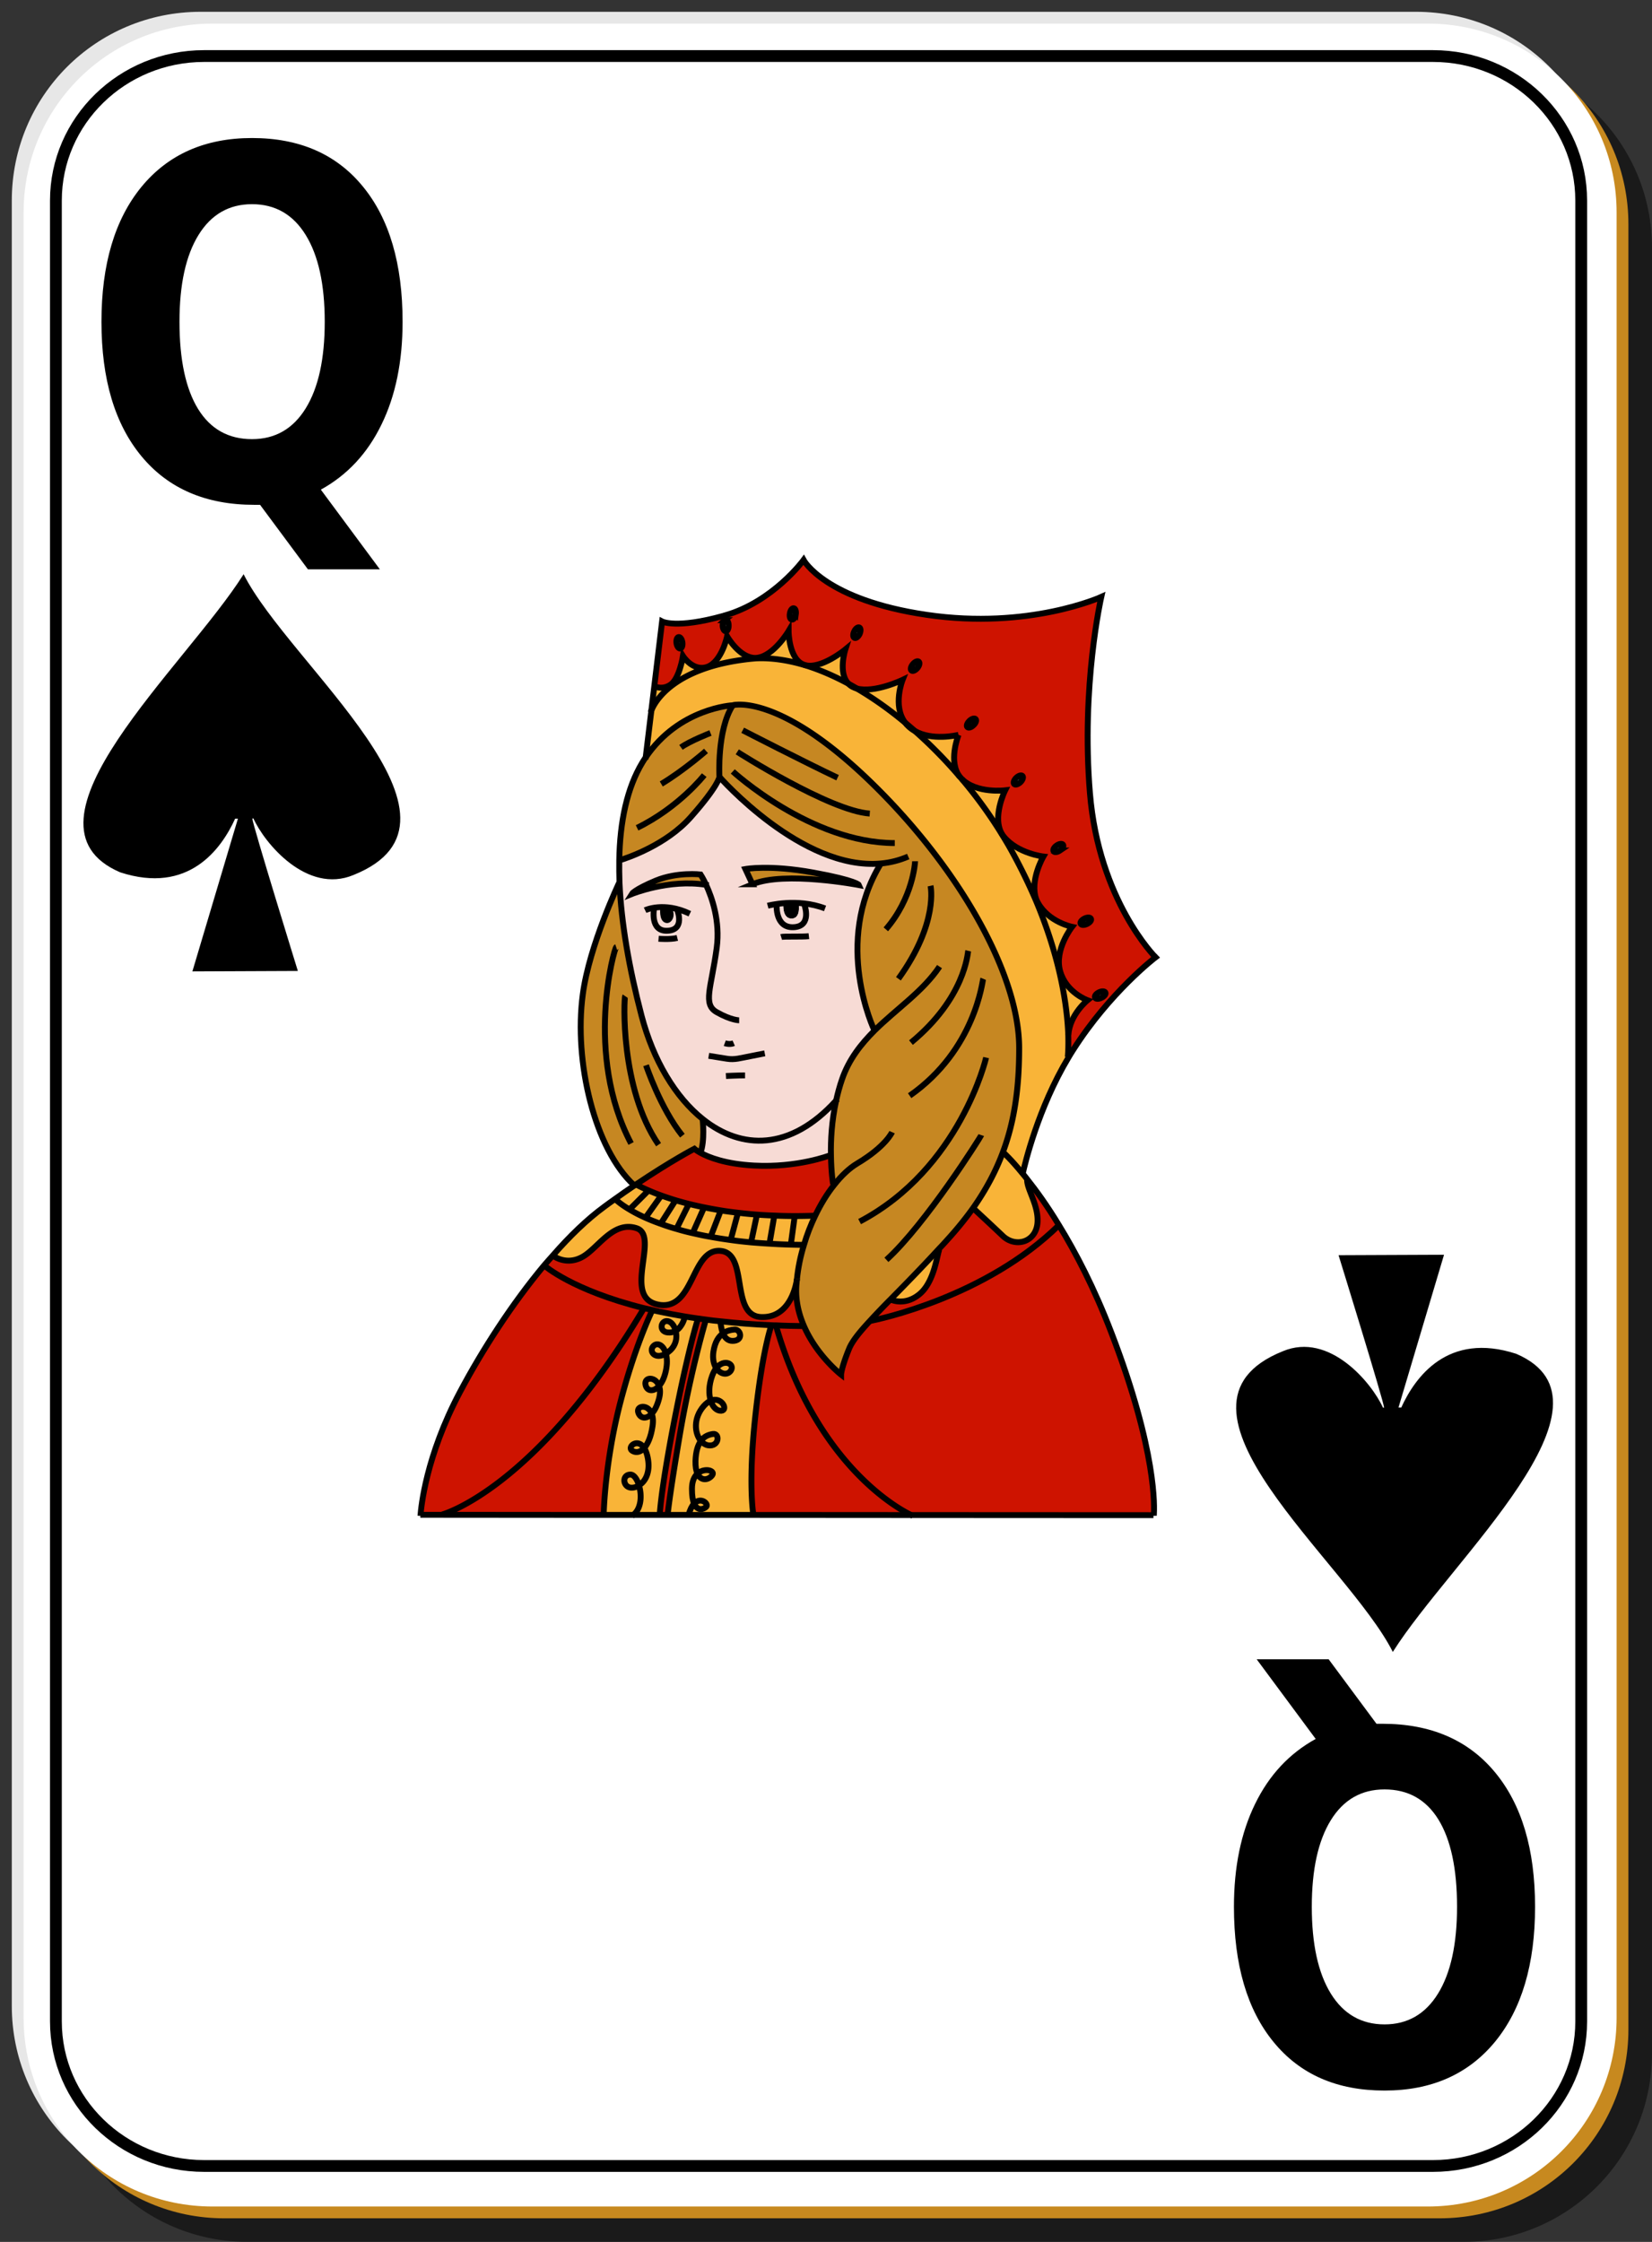 <svg xmlns="http://www.w3.org/2000/svg" width="140" height="190" xml:space="preserve"><rect width="100%" height="100%" fill="#333333" stroke="none"/><path fill-opacity=".498" d="M21 5h103c8.864 0 16 7.136 16 16v153c0 8.864-7.136 16-16 16H21c-8.864 0-16-7.136-16-16V21c0-8.864 7.136-16 16-16z"/><path fill="#E7E7E7" d="M17 1h103c8.864 0 16 7.136 16 16v153c0 8.864-7.136 16-16 16H17c-8.864 0-16-7.136-16-16V17C1 8.136 8.136 1 17 1z"/><path fill="#C7891F" d="M19 3h103c8.864 0 16 7.136 16 16v153c0 8.864-7.136 16-16 16H19c-8.864 0-16-7.136-16-16V19c0-8.864 7.136-16 16-16z"/><path fill="#FFF" d="M18 2h103c8.864 0 16 7.136 16 16v153c0 8.864-7.136 16-16 16H18c-8.864 0-16-7.136-16-16V18C2 9.136 9.136 2 18 2z"/><path d="M22.039 42.783h-.499c-4.087 0-7.266-1.367-9.536-4.099-2.271-2.733-3.406-6.537-3.406-11.414 0-4.862 1.129-8.673 3.389-11.433 2.27-2.76 5.394-4.139 9.37-4.139 4.021 0 7.149 1.366 9.387 4.099 2.248 2.732 3.373 6.557 3.373 11.473 0 3.376-.598 6.283-1.794 8.721-1.185 2.438-2.896 4.273-5.133 5.506l5 6.751h-6.097l-4.054-5.465m-.682-25.479c-1.949 0-3.461.871-4.535 2.612-1.075 1.741-1.612 4.193-1.612 7.354 0 3.215.526 5.68 1.579 7.395 1.052 1.702 2.575 2.552 4.568 2.552 1.96 0 3.478-.871 4.552-2.612 1.074-1.742 1.611-4.187 1.611-7.334 0-3.161-.537-5.613-1.611-7.354-1.074-1.743-2.591-2.613-4.552-2.613M116.65 146.088h.5c4.086 0 7.265 1.366 9.535 4.1 2.271 2.732 3.405 6.537 3.405 11.412 0 4.863-1.13 8.674-3.39 11.435-2.271 2.76-5.395 4.139-9.37 4.139-4.021 0-7.147-1.364-9.388-4.099-2.248-2.732-3.371-6.559-3.371-11.475 0-3.375.599-6.281 1.794-8.721 1.186-2.438 2.896-4.273 5.134-5.506l-5.001-6.751h6.099l4.053 5.466m.682 25.478c1.949 0 3.461-.871 4.535-2.612s1.611-4.192 1.611-7.354c0-3.215-.525-5.68-1.578-7.395-1.051-1.701-2.574-2.553-4.568-2.553-1.96 0-3.479.871-4.553 2.613-1.073 1.74-1.61 4.186-1.61 7.334 0 3.161.537 5.612 1.61 7.354 1.075 1.74 2.593 2.613 4.553 2.613M20.645 48.665C15.72 56.49.61 69.814 10.182 73.928c5.811 1.895 8.576-1.982 9.747-4.549h.234l-3.859 12.947 8.938-.038s-3.85-12.445-3.859-12.921h.094c.946 2.097 4.536 6.439 8.484 4.786 11.546-4.637-5.456-17.826-9.316-25.488zM118.035 140c4.924-7.824 20.035-21.148 10.463-25.264-5.811-1.894-8.576 1.982-9.747 4.551h-.235l3.859-12.947-8.938.038s3.85 12.445 3.858 12.921h-.094c-.947-2.097-4.536-6.438-8.484-4.785-11.544 4.634 5.457 17.824 9.318 25.486z"/><g><path d="M67.08 77.85c-.8 0-.7-1.22-.7-1.22h1.31s.2 1.22-.61 1.22z"/><path fill="#F7DBD5" d="M58.54 69.25c2.35-2.65 2.43-3.41 2.43-3.41s6.99 7.96 13.68 7.34c-4.11 6.73-.56 14.12-.56 14.12l.03.03c-1.16 1.16-2.181 2.45-2.761 4.14-.209.6-.369 1.21-.5 1.8-3.889 4.28-8.029 4.18-11.279 1.59-2.35-1.86-4.23-5.03-5.21-8.77-1.06-4.05-1.72-7.87-1.87-11.28-.02-.65-.03-1.28-.02-1.89.75-.23 3.99-1.33 6.06-3.67zm7.84 7.38s-.1 1.22.7 1.22c.81 0 .61-1.22.61-1.22h-1.31zm-2.61-1.69c2.73-1.14 9.03.07 9.03.07s-.149-.38-3.87-1.06c-3.72-.68-5.76-.3-5.76-.3l.6 1.29zm-10.24.83s3.15-1.29 6.31-.78c-.26-.56-.47-.88-.47-.88s-1.97-.23-3.79.52c-1.82.76-2.05 1.14-2.05 1.14zm2.43 1.17s-.15 1.06.41 1.26c.55.2.96-.66.55-1.21l-.96-.05z"/><path d="M56.92 76.99c.41.55 0 1.41-.55 1.21-.56-.2-.41-1.26-.41-1.26l.96.05z"/><path fill="#C68722" d="M63.17 73.65s2.04-.38 5.76.3c3.72.68 3.87 1.06 3.87 1.06s-6.3-1.21-9.03-.07l-.6-1.29zM59.84 74.99c-3.16-.51-6.31.78-6.31.78s.23-.38 2.05-1.14c1.82-.75 3.79-.52 3.79-.52s.21.32.47.88z"/><path fill="#F7DBD5" d="M59.36 97.7c.39-1.011.19-2.81.19-2.81l.03-.03c3.25 2.59 7.39 2.69 11.279-1.59a19.922 19.922 0 0 0-.439 4.65h-.1s-2.73 1.061-6.42.86c-2.43-.13-3.85-.7-4.54-1.08z"/><path fill="#F9B438" d="M61.27 113.01c.33-.24.69-.31.96-.33.56-.05.81.961-.15.961-.42 0-.67-.301-.81-.631zM52.12 101.609c.57-.409 1.12-.789 1.64-1.141.06-.039.11-.068.16-.1l.02.029s.34.199 1.02.49l-1.58 1.579-.02.04c-.73-.426-1.11-.776-1.24-.897z"/><path fill="#CE1300" d="M77.221 128.4c-1.041-.5-8.041-4.24-11.451-16.021v-.061c.72.041 1.46.051 2.22.061l.12-.05c1.08 2.54 3.169 4.17 3.169 4.17s0-.53.681-2.2c.261-.63.86-1.38 1.75-2.34.75-.15 9.819-2.029 16.03-8.13 1.42 2.31 2.99 5.319 4.439 9.101 3.891 10.109 3.649 14.92 3.6 15.479h-.029l-20.529-.009z"/><path fill="#F9B438" d="M52.47 119.25c1.27-5.05 2.78-8.141 2.78-8.141l.02-.09c.2.051.4.101.61.141.68.148 1.39.279 2.16.41l-.01.05s-.17.83-.77 1.17c-.1-.42-.35-.75-.64-.82-.66-.149-.86 1.021.15.96.19-.01.35-.06.49-.14.15.56.04 1.271-.59 1.76-.08.07-.16.12-.24.17-.19-.71-.7-.97-1.03-.67-.46.42.07 1.23 1.03.67.11.38.13.88-.01 1.5-.13.57-.34.98-.57 1.24-.28-.819-1.26-.78-1.15-.13.1.58.67.68 1.15.13.1.26.12.601.01 1.04-.16.62-.38 1.05-.63 1.311-.33-.851-1.33-.681-1.14-.101.16.5.68.61 1.14.101.1.26.14.601.07 1.061-.14.93-.41 1.52-.71 1.85-.56-.89-1.48-.08-1.01.23.3.189.68.14 1.01-.23.1.15.19.36.26.631.33 1.34-.13 2.189-.7 2.529-.16-.529-.43-.91-.72-.91-.76 0-.65 1.11.1 1.11.2 0 .42-.062.62-.2.25.811.22 1.95-.48 2.51h-2.51c.01-.562.15-4.462 1.31-9.142zM56.58 128.391c.03-.359.25-2.211 1.05-6.91.91-5.311 2.17-9.561 2.17-9.561l.01-.09c.41.061.83.109 1.27.15l-.01.1s.02.49.2.93c-.36.25-.68.7-.81 1.54-.09.61.03 1.091.24 1.4-.13.159-.24.37-.34.63-.31.83-.3 1.59-.13 2.13-.19.08-.38.22-.58.44-.92 1.039-.79 2.34-.25 2.97-.25.34-.43.86-.46 1.688-.01.49.05.842.17 1.08-.27.24-.47.65-.47 1.291 0 .59.07.989.18 1.25-.18.189-.34.5-.47.959h-1.77v.003zM49.29 106.561c-1.37.709-2.43-.149-2.43-.149l-.01-.011c1.43-1.641 2.91-3.069 4.36-4.131.31-.229.61-.449.91-.658.13.119.51.47 1.24.898.61.37 1.48.801 2.64 1.21.41.15.85.3 1.33.431.43.131.88.25 1.37.359.48.11.98.221 1.52.311.54.101 1.1.189 1.7.271.55.08 1.12.142 1.73.2.5.04 1.02.08 1.56.109.91.061 1.87.091 2.89.101l.03.01c-.29.931-.49 1.9-.59 2.87v.01c-.03.211-.44 3.33-3.03 3.23-2.68-.102-1.02-5.46-3.49-5.61-2.41-.149-2.19 4.88-5.02 4.591-.08-.011-.16-.021-.24-.041-3.09-.608.2-5.818-1.82-6.47-2.02-.662-3.29 1.767-4.65 2.469z"/><path fill="#CE1300" d="M54.96 100.891c-.68-.291-1.02-.49-1.02-.49l-.02-.029c2.96-1.99 4.92-3.01 4.92-3.01s.16.138.52.338c.69.38 2.11.95 4.54 1.08 3.69.2 6.42-.86 6.42-.86h.1c.02 1.471.18 2.43.18 2.43l.092.07c-.602.75-1.15 1.65-1.622 2.641l-.06-.029c-1.2.039-2.33.039-3.39-.012-.51-.02-1-.039-1.47-.078-.56-.041-1.09-.102-1.61-.16-.51-.062-1-.12-1.46-.2a34.974 34.974 0 0 1-2.7-.55c-.41-.102-.79-.211-1.14-.312-.98-.3-1.74-.59-2.28-.829z"/><path fill="#F9B438" d="M59.4 122.12c-.54-.63-.67-1.931.25-2.97.2-.221.39-.36.58-.44.17.55.51.87.89.851.63-.041.03-1.25-.89-.851-.17-.54-.18-1.3.13-2.13.1-.26.21-.471.34-.63.35.53.94.63 1.23.22.38-.561-.56-1.07-1.23-.22-.21-.312-.33-.79-.24-1.4.13-.84.45-1.29.81-1.54.14.33.39.631.81.631.96 0 .71-1.011.15-.961-.27.021-.63.09-.96.33-.18-.439-.2-.93-.2-.93l.01-.1c1.32.148 2.75.26 4.29.328v.021s-.76 2.07-1.37 7.779c-.58 5.421-.2 8.021-.15 8.279h-5.5c.13-.459.29-.77.47-.959.29.67.82.479 1.03.271.24-.24-.45-.88-1.03-.271-.11-.261-.18-.66-.18-1.25 0-.641.2-1.051.47-1.291.3.682.96.541 1.25.131.28-.391-.65-.67-1.25-.131-.12-.238-.18-.59-.17-1.08.03-.827.21-1.347.46-1.687.17.2.38.33.61.37.96.148 1.01-1.061.4-.96-.33.05-.73.18-1.01.59z"/><path fill="#C68722" d="M49.39 84.27c.55-4.15 3.08-9.46 3.08-9.46h.03c.15 3.41.81 7.23 1.87 11.28.98 3.74 2.86 6.91 5.21 8.77l-.03.03s.2 1.799-.19 2.81c-.36-.2-.52-.341-.52-.341s-1.96 1.021-4.92 3.011c-.05.03-.1.06-.16.1-3.37-3.06-5.14-10.51-4.37-16.2z"/><path fill="#F9B438" d="M62.54 102.78c.52.06 1.05.12 1.61.159l-.5 2.351c-.61-.06-1.18-.12-1.73-.2l.01-.04.6-2.229.01-.041z"/><path fill="#CE1300" d="M58.04 111.57c-.77-.131-1.48-.262-2.16-.41l.12-.56c2.83.291 2.61-4.738 5.02-4.59 2.47.15.81 5.51 3.49 5.61 2.59.1 3-3.021 3.03-3.229-.02.18-.04.351-.05.529-.09 1.25.19 2.4.62 3.41l-.12.05c-.76-.01-1.5-.021-2.22-.06-.14 0-.27 0-.4-.012-1.54-.068-2.97-.18-4.29-.328-.44-.041-.86-.092-1.27-.15-.23-.03-.45-.061-.66-.09-.38-.051-.75-.11-1.11-.17z"/><path fill="#F9B438" d="M86.67 99.47c.12.142.25.3.38.472-.06.828 1.011 2.209.87 3.738-.16 1.62-1.88 2.07-2.939 1.062a261.003 261.003 0 0 0-2.479-2.32l-.04-.03c1.1-1.56 1.93-3.119 2.53-4.738l.04.02c-.003-.004.638.566 1.638 1.796z"/><path fill="#C68722" d="M60.97 65.84s-.23-3.95 1.13-6.07c0 0 3.72-1.06 11.31 6.14 7.58 7.21 12.96 16.46 12.96 22.91 0 3.31-.38 6.16-1.38 8.831-.602 1.619-1.432 3.181-2.53 4.74-.63.879-1.34 1.76-2.16 2.659-.239.271-.479.53-.72.78-1.59 1.729-2.98 3.14-4.12 4.3a61.87 61.87 0 0 0-1.75 1.83c-.89.96-1.489 1.71-1.75 2.34-.681 1.67-.681 2.2-.681 2.2s-2.089-1.63-3.169-4.17c-.43-1.01-.71-2.16-.62-3.41.01-.18.03-.35.05-.529v-.011c.1-.97.3-1.938.59-2.87.25-.859.57-1.68.94-2.449.47-.99 1.02-1.891 1.622-2.641l-.092-.07s-.16-.959-.18-2.43c-.03-1.27.06-2.92.439-4.65.131-.59.291-1.2.5-1.8.58-1.69 1.601-2.979 2.761-4.14l-.03-.03s-3.55-7.39.561-14.12c-6.691.62-13.681-7.34-13.681-7.34z"/><path fill="#F9B438" d="M79.62 105.859c-.2.351-.399 2.779-1.72 3.841-1.11.899-2.15.56-2.44.43 1.14-1.16 2.53-2.569 4.12-4.3l.04.029z"/><path fill="#C68722" d="M58.54 69.25c-2.07 2.34-5.31 3.44-6.06 3.67.05-3.32.67-6.16 1.96-8.3.09-.15.18-.29.28-.43 2.84-4.2 7.38-4.42 7.38-4.42-1.36 2.12-1.13 6.07-1.13 6.07s-.08.76-2.43 3.41z"/><path fill="#F9B438" d="M57.33 104.15c-.48-.131-.92-.28-1.33-.432l.01-.039 1.22-1.921.01-.04c.35.102.73.211 1.14.312l-1.05 2.108v.012zM58.82 127.43c.58-.609 1.27.03 1.03.271-.21.209-.74.399-1.03-.271zM59.11 124.891c.6-.541 1.53-.261 1.25.129-.29.41-.95.55-1.25-.129zM60.41 121.53c.61-.101.56 1.108-.4.96a1.04 1.04 0 0 1-.61-.37c.28-.41.68-.54 1.01-.59zM60.23 118.71c.92-.399 1.52.81.89.851-.38.019-.72-.301-.89-.851zM60.7 115.95c.67-.851 1.61-.341 1.23.22-.29.41-.88.31-1.23-.22zM57.26 112.79c-.14.08-.3.13-.49.14-1.01.062-.81-1.109-.15-.96.29.07.54.4.64.82zM56.43 114.72c-.96.562-1.49-.25-1.03-.67.33-.3.84-.04 1.03.67zM55.85 117.46c-.48.55-1.05.45-1.15-.13-.11-.65.87-.689 1.15.13zM55.23 119.811c-.46.51-.98.399-1.14-.101-.19-.58.81-.75 1.14.101zM53.58 122.95c-.47-.312.45-1.12 1.01-.23-.33.37-.71.421-1.01.23zM54.15 125.88c-.2.14-.42.2-.62.2-.75 0-.86-1.11-.1-1.11.29 0 .56.38.72.91z"/><path fill="#CE1300" d="M81.23 62.28c-.182.04-2.23.51-3.701-.33-.271-.24-.539-.47-.819-.7-1.09-1.44-.22-3.63-.22-3.63s-2.37 1.14-3.881.73a15.29 15.29 0 0 0-.699-.4c-.92-.91-.271-2.91-.271-2.91s-2.08 1.72-3.438 1.32c-1.37-.41-1.37-2.88-1.37-2.88s-1.26 2.12-2.68 2.27c-.05.01-.1.01-.15.01-1.34 0-2.38-1.83-2.38-1.83l-.11-.43c.14 0 .25-.23.24-.5 0-.27-.12-.48-.26-.48-.03 0-.07.01-.1.04l-.1-.36c.04-.02.09-.03.13-.04 4.1-1.16 6.68-4.7 6.68-4.7s1.82 3.39 10.458 4.65c8.65 1.27 14.771-1.52 14.771-1.52s-1.721 7.54-.96 16.64c.75 9.1 5.56 13.9 5.56 13.9s-3.85 2.93-6.979 7.84c-.141.21-.271.43-.4.65l-.06-.04c.04-.44.06-1.07.04-1.87h.01c.109-1.72 1.62-2.94 1.62-2.94s-1.82-.65-2.32-2.47c-.51-1.82 1.011-3.75 1.011-3.75s-1.971-.4-2.881-2.02c-.06-.1-.109-.21-.148-.31-.59-1.59.6-3.63.6-3.63s-2.17-.25-3.34-1.67c-.05-.06-.09-.11-.13-.17-.931-1.44.229-3.77.229-3.77s-2.42.3-3.681-.97c-.06-.06-.12-.13-.181-.2-.95-1.25-.15-3.36-.09-3.53zm12.12 22.28c.25-.12.392-.32.33-.44-.06-.13-.31-.14-.55-.02-.25.12-.39.32-.33.45.059.13.309.13.55.01zm-1.22-6.26c.24-.12.39-.31.32-.44-.062-.13-.312-.13-.55-.01-.24.12-.392.32-.32.44.061.13.311.13.55.01zm-2.3-6.22c.229-.16.34-.38.26-.49-.08-.12-.33-.09-.55.07-.22.15-.33.37-.25.49.08.11.319.08.54-.07zm-3.35-5.79c.188-.19.27-.43.17-.53-.102-.1-.33-.03-.53.16-.19.19-.271.42-.17.53.1.1.329.03.53-.16zm-3.98-4.83c.2-.18.279-.42.18-.52s-.34-.03-.529.16-.271.42-.17.52c.099.1.33.03.519-.16zm-4.75-4.85c.17-.21.221-.45.109-.54-.109-.09-.33.01-.5.22s-.221.45-.109.54.33-.01.5-.22zm-4.9-2.88c.11-.25.102-.49-.02-.55-.13-.06-.33.09-.439.33-.121.25-.109.49.021.55s.318-.09.438-.33zm-5.41-1.65c.04-.27-.03-.51-.17-.53-.14-.03-.29.17-.33.44-.05.26.02.5.16.52.14.03.29-.17.34-.43z"/><path fill="#F9B438" d="M92.16 84.77s-1.51 1.22-1.62 2.94h-.011c-.09-2.47-.68-6.53-2.771-11.46l.062-.03c.039.1.09.21.148.311.91 1.62 2.881 2.02 2.881 2.02s-1.521 1.93-1.011 3.75c.502 1.819 2.322 2.469 2.322 2.469z"/><path fill="#F9B438" d="m90.49 89.58.06.04c-2.59 4.32-3.7 9.04-3.88 9.85-1-1.229-1.641-1.8-1.641-1.8l-.039-.02c1-2.67 1.38-5.521 1.38-8.832 0-6.45-5.38-15.7-12.96-22.91-7.59-7.2-11.31-6.14-11.31-6.14s-4.54.22-7.38 4.42l.48-3.97c.25-.66 1.78-3.65 8.29-4.37.17-.02.34-.03.51-.05 1.34-.07 2.75.14 4.2.57 1.22.37 2.47.91 3.71 1.58.1.11.229.21.38.28.101.05.21.09.319.12 1.391.81 2.771 1.79 4.101 2.9.08.11.17.21.28.31.17.16.35.29.539.39a38.524 38.524 0 0 1 3.791 3.86c.06.07.119.14.18.2a37.983 37.983 0 0 1 3.439 4.75c.189.31.369.61.551.92a46.911 46.911 0 0 1 2.27 4.57c2.09 4.93 2.682 8.99 2.771 11.46.019.802-.002 1.432-.041 1.872z"/><path fill="#CE1300" d="M87.05 99.939c.771.971 1.7 2.25 2.69 3.891-6.211 6.1-15.28 7.979-16.03 8.13a61.87 61.87 0 0 1 1.75-1.83c.29.13 1.33.47 2.44-.43 1.318-1.062 1.52-3.49 1.72-3.841l-.04-.029c.24-.25.479-.51.72-.78.82-.899 1.53-1.78 2.16-2.659l.04.029s1.42 1.311 2.48 2.32c1.06 1.01 2.778.56 2.938-1.061.143-1.529-.928-2.909-.868-3.74z"/><path fill="#F9B438" d="m87.82 76.22-.062.03a46.02 46.02 0 0 0-2.27-4.57c-.181-.31-.36-.61-.55-.92l.01-.01c.04.06.08.11.13.17 1.17 1.42 3.34 1.67 3.34 1.67s-1.188 2.04-.598 3.63z"/><path fill="#F9B438" d="M81.5 66.01c1.26 1.271 3.68.97 3.68.97s-1.16 2.33-.229 3.77l-.01.01a38.205 38.205 0 0 0-3.441-4.75zM81.23 62.28c-.062.17-.86 2.28.09 3.53a38.524 38.524 0 0 0-3.791-3.86c1.471.84 3.521.37 3.701.33z"/><path fill="#CE1300" d="m77.221 128.4-13.371-.012c-.05-.26-.43-2.859.15-8.279.61-5.709 1.37-7.779 1.37-7.779v-.021c.13.012.26.012.4.012v.06C69.18 124.16 76.18 127.9 77.221 128.4z"/><path fill="#F9B438" d="M76.49 57.62s-.87 2.19.22 3.63a30.058 30.058 0 0 0-4.101-2.9c1.511.41 3.881-.73 3.881-.73zM71.641 55.04s-.649 2 .271 2.91c-1.24-.67-2.49-1.21-3.71-1.58v-.01c1.358.4 3.439-1.32 3.439-1.32zM69.01 103.03l.06.028c-.37.771-.69 1.592-.94 2.45l-.03-.01c-1.02-.01-1.98-.04-2.89-.101l.41-2.369v-.012c1.06.054 2.19.054 3.39.014zM68.2 56.36v.01c-1.45-.43-2.86-.64-4.2-.57v-.04c.05 0 .1 0 .15-.01 1.42-.15 2.68-2.27 2.68-2.27s0 2.47 1.37 2.88z"/><path fill="#F9B438" d="M65.62 103.02v.012l-.41 2.369c-.54-.029-1.06-.069-1.56-.109l.5-2.35c.47.038.96.058 1.47.078zM64 55.76v.04c-.17.02-.34.03-.51.05-6.51.72-8.04 3.71-8.29 4.37l.25-2.07c.17.09.74.3 1.37-.12.76-.51 1.06-2.43 1.06-2.43s.86 1.36 2.08.91c1.21-.45 1.66-2.58 1.66-2.58s1.04 1.83 2.38 1.83zM62.54 102.78l-.01.04-.6 2.229-.01.04c-.6-.08-1.16-.17-1.7-.271l.85-2.199.01-.04c.46.081.95.141 1.46.201z"/><path fill="#CE1300" d="m61.51 53.5.11.43s-.45 2.13-1.66 2.58c-1.22.45-2.08-.91-2.08-.91s-.3 1.92-1.06 2.43c-.63.42-1.2.21-1.37.12l.66-5.48s1.19.64 5.18-.47l.1.36c-.09.07-.15.25-.15.45.01.27.13.49.27.49zm-3.86 1.46c.14-.02.22-.26.18-.52-.04-.27-.18-.47-.32-.45-.14.02-.22.26-.18.52.04.27.18.47.32.45z"/><path fill="#F9B438" d="m61.08 102.58-.01.04-.85 2.2c-.54-.09-1.04-.2-1.52-.312l.95-2.14.01-.051c.45.093.92.183 1.42.263z"/><path fill="#CE1300" d="m59.81 111.83-.01.09s-1.26 4.25-2.17 9.561c-.8 4.699-1.02 6.551-1.05 6.91h-.67c.02-.41.18-2.57 1.26-8.121 1.22-6.22 1.98-8.5 1.98-8.5v-.028l.66.088z"/><path fill="#F9B438" d="m59.66 102.32-.01.05-.95 2.14c-.49-.109-.94-.229-1.37-.359v-.01l1.05-2.109c.4.098.82.198 1.28.288zM59.15 111.74v.029s-.76 2.279-1.98 8.5c-1.08 5.551-1.24 7.711-1.26 8.119h-2.24c.7-.56.73-1.699.48-2.51.57-.34 1.03-1.189.7-2.529a2.114 2.114 0 0 0-.26-.631c.3-.33.57-.92.71-1.85.07-.46.03-.801-.07-1.061.25-.261.47-.689.63-1.311.11-.439.09-.78-.01-1.04.23-.26.44-.67.57-1.24.14-.62.12-1.12.01-1.5.08-.05.16-.1.24-.17.63-.489.74-1.2.59-1.76.6-.34.77-1.17.77-1.17l.01-.05c.36.064.73.123 1.11.174zM57.24 101.72l-.01.04-1.22 1.92-.01.04c-1.16-.409-2.03-.84-2.64-1.21l.02-.04 1.58-1.579c.54.239 1.3.529 2.28.829z"/><path fill="#CE1300" d="m56 110.6-.12.562c-.21-.04-.41-.091-.61-.142-.24-.05-.48-.108-.71-.158-6.06-1.512-8.41-3.592-8.41-3.592l-.04-.028c.25-.28.49-.57.74-.841l.01.011s1.06.858 2.43.149c1.36-.699 2.63-3.131 4.65-2.471 2.02.65-1.27 5.86 1.82 6.471.08.019.16.029.24.039z"/><path fill="#CE1300" d="m55.27 111.02-.02.092s-1.51 3.09-2.78 8.14c-1.16 4.681-1.3 8.58-1.31 9.14l-13.7-.01v-.02s7.88-2.08 17.09-17.45l.01-.05c.23.048.47.108.71.158z"/><path fill="#CE1300" d="m54.56 110.859-.01.051c-9.21 15.37-17.09 17.449-17.09 17.449v.021h-1.82c.05-.63.44-4.93 3.33-10.39 1.93-3.641 4.46-7.54 7.14-10.75l.04.029c0 .001 2.35 2.081 8.41 3.59z"/><g fill="none" stroke="#000" stroke-width=".5" stroke-miterlimit="10"><path d="M35.62 128.38h1.84l13.7.011h12.69l13.371.009 20.529.01M52.32 72.97s.06-.02.16-.05c.75-.23 3.99-1.33 6.06-3.67 2.35-2.65 2.43-3.41 2.43-3.41s-.23-3.95 1.13-6.07c0 0-4.54.22-7.38 4.42-.1.14-.19.28-.28.43-1.29 2.14-1.91 4.98-1.96 8.3-.01.61 0 1.24.02 1.89.15 3.41.81 7.23 1.87 11.28.98 3.74 2.86 6.91 5.21 8.77 3.25 2.59 7.39 2.69 11.279-1.59.041-.04.08-.09.121-.13M67.54 108.38c.1-.97.3-1.938.59-2.87.25-.859.57-1.68.94-2.449.47-.99 1.02-1.891 1.622-2.641.619-.79 1.289-1.42 1.959-1.82 2.419-1.44 2.949-2.65 2.949-2.65"/><path d="M62.1 59.77s3.72-1.06 11.31 6.14c7.58 7.21 12.96 16.46 12.96 22.91 0 3.31-.38 6.16-1.38 8.831-.602 1.619-1.432 3.181-2.53 4.74-.63.879-1.34 1.76-2.16 2.659-.239.271-.479.53-.72.78-1.59 1.729-2.98 3.141-4.12 4.3a61.87 61.87 0 0 0-1.75 1.83c-.89.96-1.489 1.71-1.75 2.34-.681 1.671-.681 2.2-.681 2.2s-2.089-1.63-3.169-4.17c-.43-1.01-.71-2.16-.62-3.41.01-.18.03-.35.05-.529"/><path d="M70.6 100.35s-.16-.959-.18-2.43c-.03-1.27.06-2.92.439-4.65.131-.59.291-1.2.5-1.8.58-1.69 1.601-2.979 2.761-4.14 1.86-1.84 4.101-3.31 5.5-5.41M74.09 87.3s-3.55-7.39.561-14.12c.021-.02.029-.04.041-.06"/><path d="M60.97 65.84s6.99 7.96 13.68 7.34c.779-.07 1.56-.26 2.318-.59M59.68 65.69s-2.13 2.73-5.69 4.47M59.83 63.64s-1.9 1.67-3.79 2.8M60.21 62.12s-1.75.68-2.5 1.22"/><path d="M62.1 65.38s6.6 6.07 13.73 6.07M62.48 63.72s7.82 5 11.23 5.23M62.94 61.89s5.31 2.73 8.041 4.02M59.84 74.99c.03 0 .05.01.08.01"/><path d="M59.84 74.99c-.26-.56-.47-.88-.47-.88s-1.97-.23-3.79.52c-1.82.76-2.05 1.14-2.05 1.14s3.15-1.29 6.31-.78zM62.64 86.47s-.69 0-1.9-.689c-1.21-.68-.46-2.04 0-5.46.3-2.25-.4-4.24-.9-5.33M63.77 74.94l-.6-1.29s2.04-.38 5.76.3c3.72.68 3.87 1.06 3.87 1.06s-6.3-1.21-9.03-.07zM54.67 77.14s1.59-.76 3.79.3M65.06 76.76s2.5-.68 4.86.23M55.81 79.56s.98.08 1.59-.07M66.2 79.41c.23-.07 1.74 0 2.35-.07"/><path d="M55.43 76.99s-.38 1.97 1.14 1.89c1.51-.07.83-1.74.83-1.74M65.82 76.68s-.15 1.98 1.44 1.9c1.59-.08.91-1.9.91-1.9M60.06 89.48s.91.15 1.56.25c.66.1 1.07-.05 2.13-.25l1.06-.21M61.52 91.19s.96-.05 1.62-.05M61.42 88.41s.41.15.76 0M52.47 74.81s-2.53 5.31-3.08 9.46c-.77 5.69 1 13.14 4.37 16.2l.03.03"/><path d="M52.22 80.27c-.15.05-2.73 9.05 1.26 16.64"/><path d="M52.98 84.42c-.1.15-.46 7.79 2.83 12.59M54.75 90.28s1.21 3.64 3.08 5.97M77.55 72.99c0 .15-.2 3.14-2.479 5.77M78.859 75.07s.711 3.13-2.721 7.88M82.05 80.58c-.05.2-.25 3.99-4.85 7.78M83.32 82.95c-.062.15-.66 6.02-6.23 9.91M83.57 89.63s-2.182 9.4-10.721 13.9M83.16 96.2c-.051.149-4.7 7.53-8.04 10.569M59.55 94.89s.2 1.799-.19 2.81c-.01.01-.01.01-.01.02"/><path d="M70.32 97.92s-2.73 1.061-6.42.86c-2.43-.13-3.85-.7-4.54-1.08-.36-.2-.52-.341-.52-.341s-1.96 1.021-4.92 3.011c-.05.03-.1.06-.16.1-.52.351-1.07.73-1.64 1.142-.3.209-.6.43-.91.658-1.45 1.062-2.93 2.49-4.36 4.131-.25.271-.49.561-.74.841-2.68 3.21-5.21 7.108-7.14 10.75-2.89 5.46-3.28 9.76-3.33 10.39v.08M85.029 97.67s.641.57 1.641 1.8c.12.142.25.3.38.472.771.97 1.7 2.25 2.69 3.89 1.42 2.31 2.99 5.319 4.439 9.101 3.891 10.109 3.649 14.92 3.6 15.479v.05"/><path d="M46.15 107.27s2.35 2.08 8.41 3.592c.23.05.47.108.71.158.2.051.4.102.61.142.68.149 1.39.28 2.16.409.36.061.73.121 1.11.171.21.028.43.06.66.09.41.06.83.11 1.27.149 1.32.149 2.75.261 4.29.33.13.01.26.01.4.01.72.041 1.46.051 2.22.061M73.66 111.97s.02 0 .05-.01c.75-.149 9.819-2.03 16.03-8.13"/><path d="M46.86 106.41s1.06.859 2.43.148c1.36-.699 2.63-3.129 4.65-2.47 2.02.65-1.27 5.86 1.82 6.47.08.021.16.03.24.041 2.83.289 2.61-4.74 5.02-4.591 2.47.15.81 5.511 3.49 5.61 2.59.1 3-3.021 3.03-3.23v-.01M75.38 110.1s.03.021.08.03c.29.13 1.33.47 2.44-.43 1.318-1.062 1.52-3.49 1.72-3.841M82.5 102.42s1.42 1.311 2.48 2.32c1.06 1.01 2.778.56 2.938-1.061.14-1.529-.93-2.91-.87-3.74a.349.349 0 0 1 .01-.149M52.07 101.561l.05.051c.13.119.51.47 1.24.898.61.37 1.48.801 2.64 1.21.41.15.85.3 1.33.431.43.131.88.25 1.37.359.48.11.98.221 1.52.311.54.101 1.1.189 1.7.271.55.08 1.12.142 1.73.2.5.04 1.02.08 1.56.109.91.061 1.87.091 2.89.101M53.94 100.4s.34.199 1.02.488c.54.24 1.3.53 2.28.83a27.678 27.678 0 0 0 2.42.602c.45.09.92.18 1.42.26.46.08.95.14 1.46.2a35.132 35.132 0 0 0 3.08.239c1.06.051 2.19.051 3.39.011M67.34 103.13l-.31 2.27M65.62 103.03l-.41 2.37"/><path d="M64.15 102.92v.019l-.5 2.351v.01M62.53 102.82l-.6 2.23M61.07 102.62l-.85 2.2-.01.03M59.65 102.37l-.95 2.14-.01.03M58.39 102.01l-.01.02-1.05 2.111M57.23 101.76l-1.22 1.92M56.01 101.359l-1.26 1.771M55 100.85l-.04.041-1.58 1.579M37.46 128.359s7.88-2.079 17.09-17.449M77.35 128.46s-.05-.021-.129-.06c-1.041-.5-8.041-4.24-11.451-16.021M65.37 112.33s-.76 2.07-1.37 7.779c-.58 5.421-.2 8.021-.15 8.279v.021M55.25 111.109s-1.51 3.091-2.78 8.141c-1.16 4.68-1.3 8.58-1.31 9.141v.069M59.15 111.77s-.76 2.28-1.98 8.5c-1.08 5.551-1.24 7.711-1.26 8.121v.069M59.8 111.92s-1.26 4.25-2.17 9.561c-.8 4.699-1.02 6.551-1.05 6.91-.01.051-.01.069-.01.069M54.15 125.88c.25.812.22 1.95-.48 2.511a.492.492 0 0 1-.09.069M54.15 125.88c-.2.14-.42.2-.62.2-.75 0-.86-1.11-.1-1.11.29 0 .56.38.72.91zM54.59 122.72c.1.15.19.36.26.63.33 1.342-.13 2.19-.7 2.53M54.59 122.72c-.33.37-.71.421-1.01.23-.47-.309.45-1.12 1.01-.23z"/><path d="M55.23 119.811c.1.26.14.601.07 1.061-.14.93-.41 1.52-.71 1.85M55.23 119.811c-.46.51-.98.399-1.14-.101-.19-.58.81-.75 1.14.101zM55.85 117.46c.1.26.12.601.01 1.04-.16.62-.38 1.05-.63 1.311M55.85 117.46c-.48.55-1.05.45-1.15-.13-.11-.65.87-.689 1.15.13zM56.43 114.72c.11.38.13.88-.01 1.5-.13.57-.34.98-.57 1.24M56.43 114.72c-.96.562-1.49-.25-1.03-.67.33-.3.84-.04 1.03.67z"/><path d="M57.26 112.79c.15.56.04 1.271-.59 1.76-.08.07-.16.12-.24.17M57.26 112.79c-.14.08-.3.13-.49.14-1.01.062-.81-1.109-.15-.96.29.07.54.4.64.82zM58.03 111.62s-.17.83-.77 1.17M58.82 127.43c-.18.19-.34.5-.47.961-.01.01-.01.01-.01.021M58.82 127.43c.29.67.82.48 1.03.271.24-.241-.45-.881-1.03-.271zM59.11 124.891c-.27.239-.47.649-.47 1.289 0 .59.07.99.18 1.25M59.11 124.891c.3.68.96.539 1.25.129.28-.39-.65-.67-1.25-.129zM59.4 122.12c-.25.34-.43.86-.46 1.688-.01.49.05.842.17 1.08M59.4 122.12c.17.2.38.33.61.37.96.148 1.01-1.061.4-.96-.33.05-.73.18-1.01.59zM60.23 118.71c-.19.08-.38.22-.58.44-.92 1.039-.79 2.34-.25 2.97M60.23 118.71c.17.55.51.87.89.851.63-.041.03-1.25-.89-.851zM60.7 115.95c-.13.159-.24.37-.34.63-.31.83-.3 1.59-.13 2.13M60.7 115.95c.35.53.94.63 1.23.22.38-.561-.56-1.07-1.23-.22z"/><path d="M61.27 113.01c-.36.25-.68.7-.81 1.54-.09.61.03 1.091.24 1.4M61.27 113.01c.14.33.39.631.81.631.96 0 .71-1.011.15-.961-.27.02-.63.09-.96.33zM61.07 112.08s.02.49.2.93M86.65 99.59s.01-.04.02-.12c.18-.81 1.29-5.53 3.88-9.85.13-.22.261-.44.4-.65 3.13-4.91 6.979-7.84 6.979-7.84s-4.811-4.8-5.561-13.9c-.76-9.1.96-16.64.96-16.64s-6.12 2.79-14.771 1.52C69.92 50.85 68.1 47.46 68.1 47.46s-2.58 3.54-6.68 4.7c-.04.01-.09.02-.13.04-3.99 1.11-5.18.47-5.18.47l-.66 5.48-.25 2.07-.48 3.97-.02.16"/><path d="M81.5 66.01a37.983 37.983 0 0 1 3.439 4.75c.189.31.369.61.551.92a46.911 46.911 0 0 1 2.27 4.57c2.09 4.93 2.682 8.99 2.771 11.46.02.8 0 1.43-.04 1.87M55.15 60.35s.01-.05.05-.13c.25-.66 1.78-3.65 8.29-4.37.17-.02.34-.03.51-.05 1.34-.07 2.75.14 4.2.57 1.22.37 2.47.91 3.71 1.58.24.13.47.26.699.4 1.391.81 2.771 1.79 4.101 2.9.28.23.55.46.819.7a38.524 38.524 0 0 1 3.791 3.86"/><path d="m81.24 62.27-.01.01c-.062.17-.86 2.28.09 3.53.06.07.119.14.18.2 1.26 1.27 3.68.97 3.68.97s-1.16 2.33-.229 3.77c.04.06.08.11.13.17 1.17 1.42 3.34 1.67 3.34 1.67s-1.188 2.04-.601 3.63c.041.1.091.21.15.31.909 1.62 2.879 2.02 2.879 2.02s-1.52 1.93-1.01 3.75c.5 1.82 2.32 2.47 2.32 2.47s-1.51 1.22-1.62 2.94M55.4 58.13s.02.01.05.02c.17.09.74.3 1.37-.12.76-.51 1.06-2.43 1.06-2.43s.86 1.36 2.08.91c1.21-.45 1.66-2.58 1.66-2.58s1.04 1.83 2.38 1.83c.05 0 .1 0 .15-.01 1.42-.15 2.68-2.27 2.68-2.27s0 2.47 1.37 2.88c1.36.4 3.438-1.32 3.438-1.32s-.648 2 .271 2.91c.1.11.229.21.38.28.101.05.21.09.319.12 1.511.41 3.881-.73 3.881-.73s-.87 2.19.22 3.63c.08.11.17.21.28.31.17.16.35.29.539.39 1.471.84 3.521.37 3.701.33M57.83 54.44c.04.26-.04.5-.18.52s-.28-.18-.32-.45c-.04-.26.04-.5.18-.52.14-.02.28.18.32.45zM61.39 52.56c.03-.03.07-.04.1-.04.14 0 .26.21.26.48.01.27-.1.5-.24.5-.14 0-.26-.22-.27-.49 0-.2.06-.38.15-.45zM67.44 52.08c-.05.26-.2.46-.34.43-.14-.02-.21-.26-.16-.52.04-.271.19-.47.33-.44.14.02.21.26.17.53zM72.85 53.73c-.119.24-.31.39-.438.33s-.142-.3-.021-.55c.109-.24.311-.39.439-.33.12.06.13.3.02.55z"/><ellipse transform="rotate(-50.662 77.549 56.456)" cx="77.555" cy="56.456" rx=".487" ry=".253"/><path d="M82.5 61.46c-.189.19-.42.26-.52.16-.102-.1-.021-.33.17-.52.188-.19.43-.26.529-.16s.021.34-.179.52zM86.48 66.29c-.201.19-.432.26-.53.16-.101-.11-.021-.34.17-.53.2-.19.43-.26.53-.16.1.1.02.34-.17.53zM89.83 72.08c-.221.15-.46.18-.54.07-.08-.12.03-.34.25-.49.22-.16.47-.19.55-.07.08.11-.029.33-.26.49zM92.13 78.3c-.239.12-.489.12-.55-.01-.07-.12.08-.32.32-.44.238-.12.488-.12.55.01.07.13-.08.32-.32.44zM93.35 84.56c-.238.12-.488.12-.55-.01-.06-.13.08-.33.33-.45.24-.12.49-.11.55.02.06.12-.08.32-.33.44z"/></g></g><path fill="none" stroke="#000" stroke-miterlimit="10" d="M134 171.32c0 6.762-5.623 12.244-12.56 12.244H17.298c-6.936 0-12.56-5.482-12.56-12.244V16.994c0-6.762 5.624-12.244 12.56-12.244H121.44c6.937 0 12.56 5.482 12.56 12.244V171.32z"/></svg>